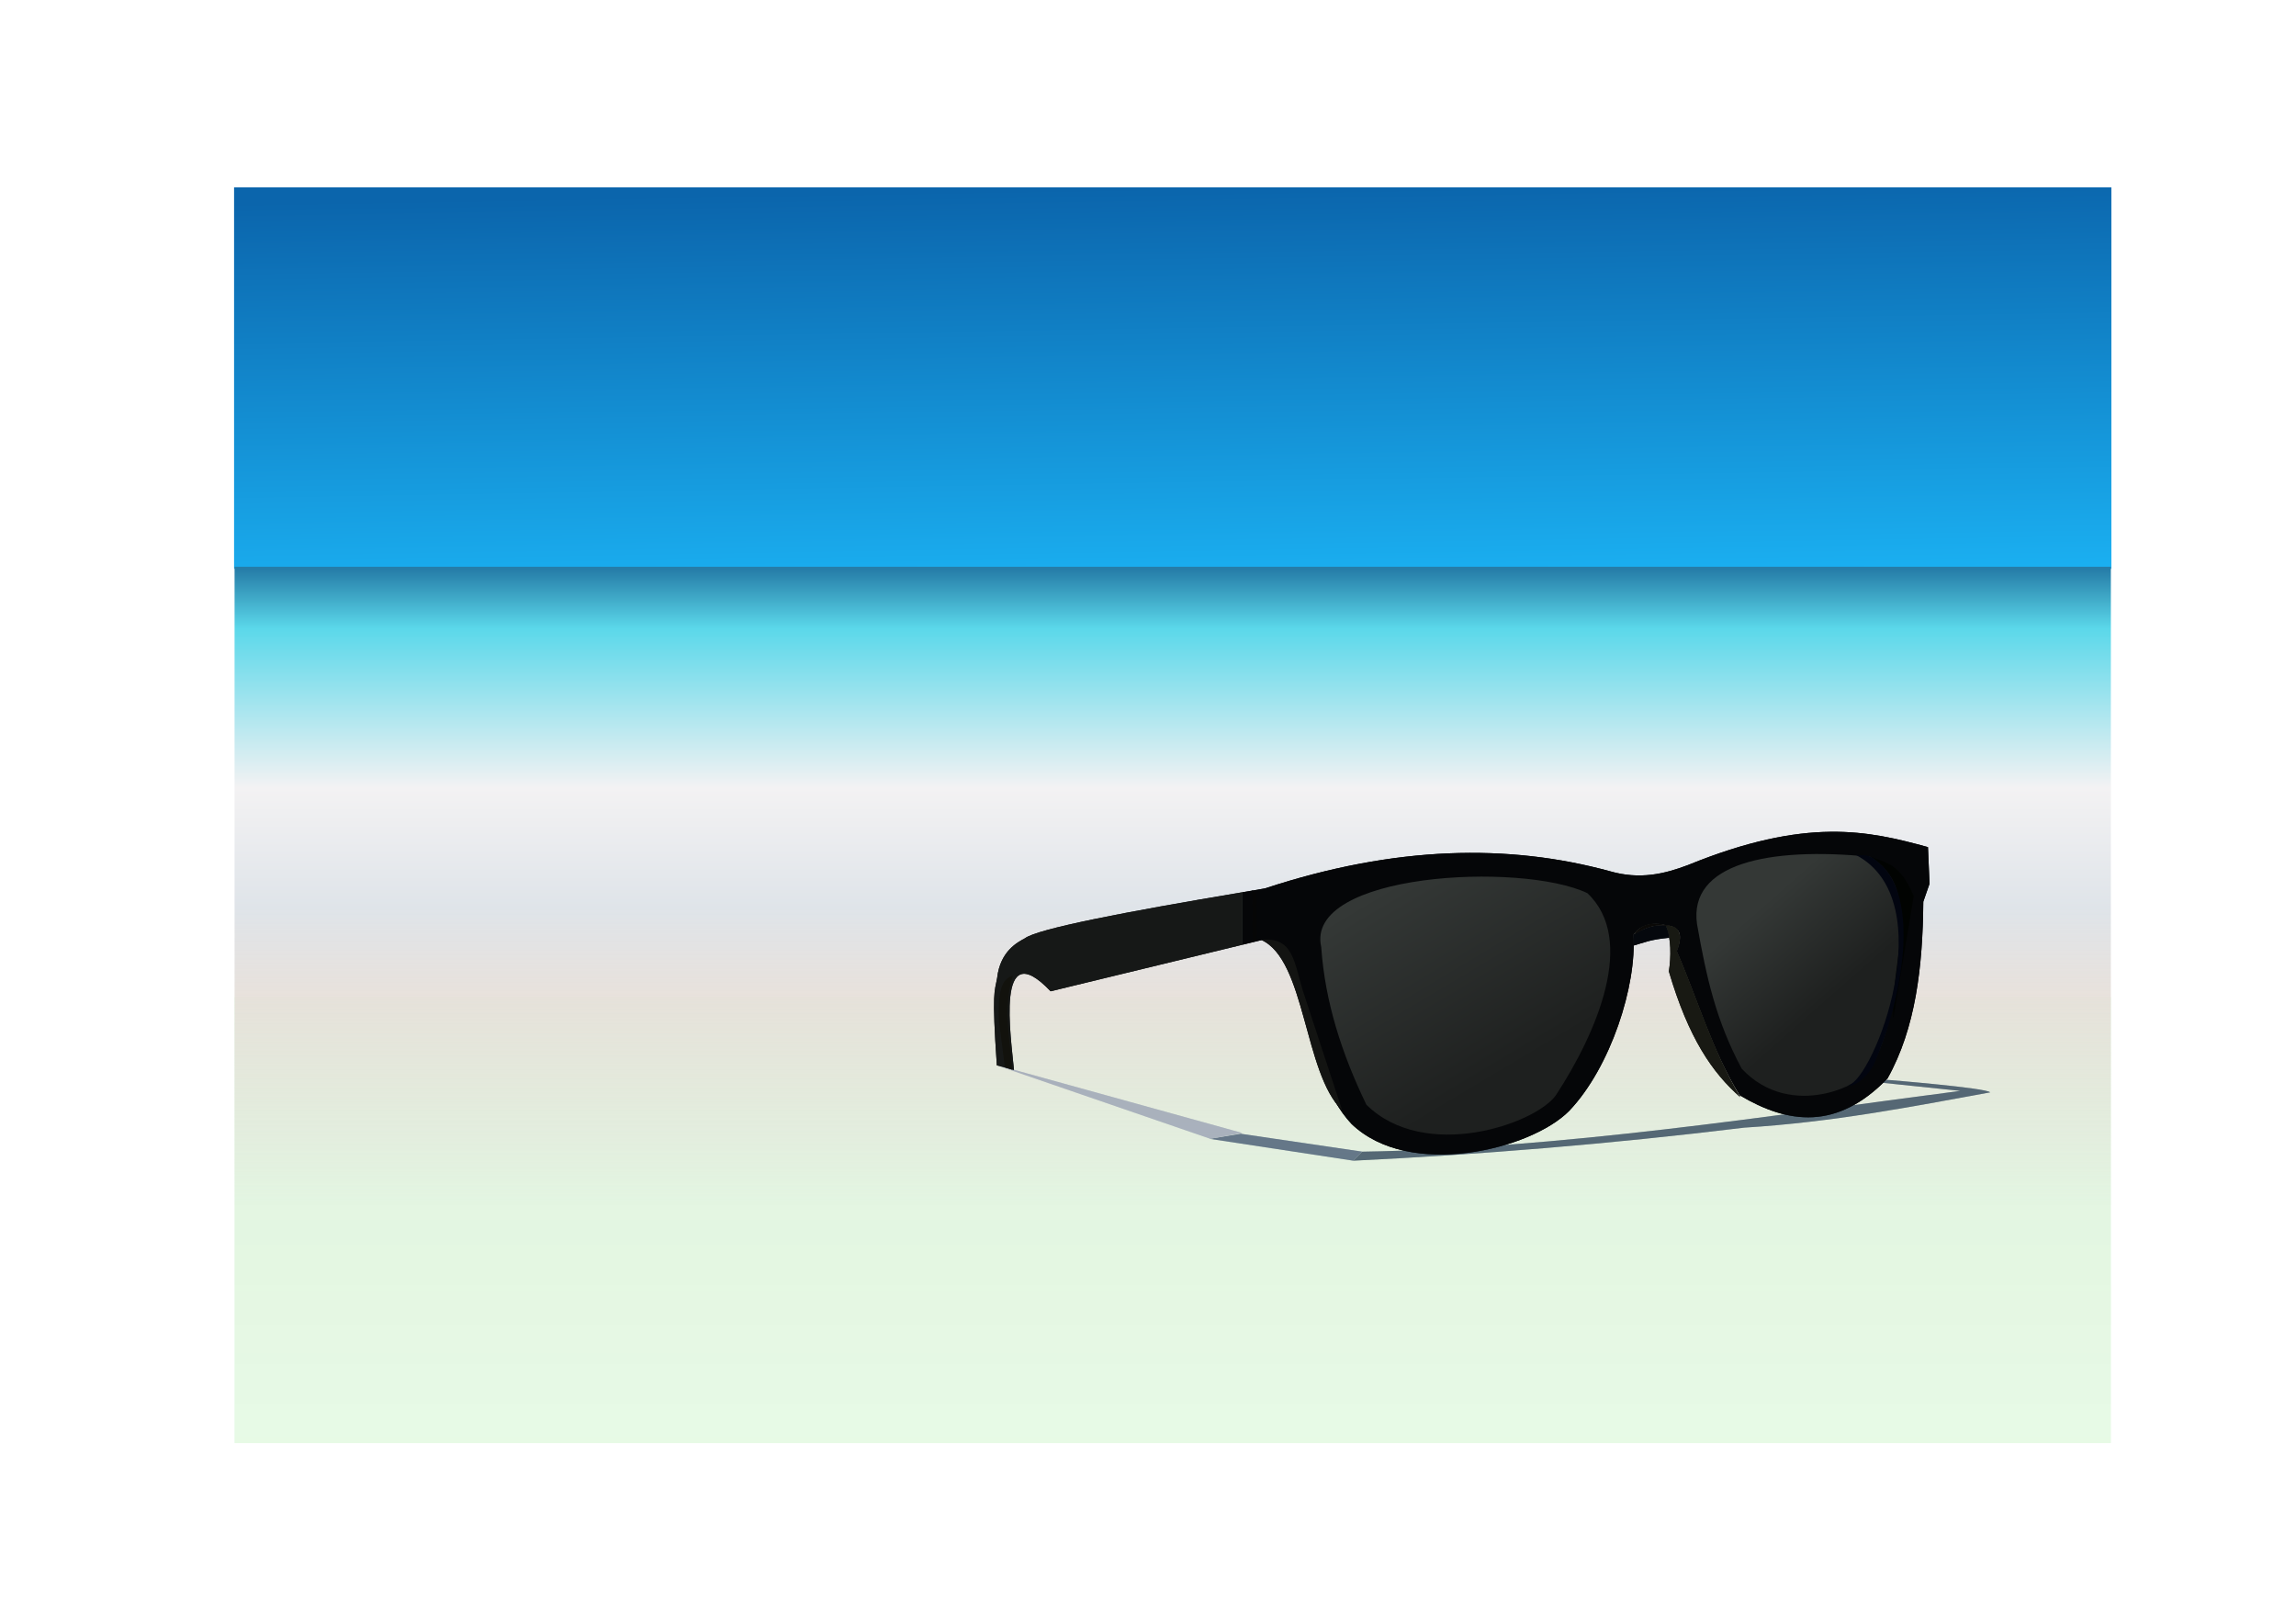 <?xml version="1.0" encoding="UTF-8" standalone="no"?>
<!-- Created with Inkscape (http://www.inkscape.org/) -->

<svg
   xmlns:dc="http://purl.org/dc/elements/1.1/"
   xmlns:cc="http://creativecommons.org/ns#"
   xmlns:rdf="http://www.w3.org/1999/02/22-rdf-syntax-ns#"
   xmlns:svg="http://www.w3.org/2000/svg"
   xmlns="http://www.w3.org/2000/svg"
   xmlns:xlink="http://www.w3.org/1999/xlink"
   xmlns:sodipodi="http://sodipodi.sourceforge.net/DTD/sodipodi-0.dtd"
   xmlns:inkscape="http://www.inkscape.org/namespaces/inkscape"
   width="297mm"
   height="210mm"
   viewBox="0 0 1052.362 744.094"
   id="svg18800"
   version="1.1"
   inkscape:version="0.91 r13725"
   sodipodi:docname="sunglass.svg">
  <defs
     id="defs18802">
    <linearGradient
       inkscape:collect="always"
       id="linearGradient19844">
      <stop
         style="stop-color:#343836;stop-opacity:1"
         offset="0"
         id="stop19846" />
      <stop
         style="stop-color:#1e201f;stop-opacity:1"
         offset="1"
         id="stop19848" />
    </linearGradient>
    <linearGradient
       inkscape:collect="always"
       id="linearGradient19498">
      <stop
         style="stop-color:#1cb7f8;stop-opacity:1"
         offset="0"
         id="stop19500" />
      <stop
         style="stop-color:#0b65ac;stop-opacity:1"
         offset="1"
         id="stop19502" />
    </linearGradient>
    <linearGradient
       inkscape:collect="always"
       id="linearGradient19480">
      <stop
         style="stop-color:#267da8;stop-opacity:1"
         offset="0"
         id="stop19482" />
      <stop
         id="stop19508"
         offset="0.068"
         style="stop-color:#5bd8ea;stop-opacity:1" />
      <stop
         id="stop19488"
         offset="0.25"
         style="stop-color:#f3f2f3;stop-opacity:1" />
      <stop
         style="stop-color:#dfe4e9;stop-opacity:1"
         offset="0.388"
         id="stop19490" />
      <stop
         id="stop19494"
         offset="0.489"
         style="stop-color:#e6dfd9;stop-opacity:0.923" />
      <stop
         style="stop-color:#e0d8d2;stop-opacity:0.226"
         offset="0.722"
         id="stop19496" />
      <stop
         style="stop-color:#f1ece6;stop-opacity:0.202"
         offset="1"
         id="stop19484" />
    </linearGradient>
    <linearGradient
       inkscape:collect="always"
       xlink:href="#linearGradient19480"
       id="linearGradient19486"
       x1="530"
       y1="246.195"
       x2="530"
       y2="646.624"
       gradientUnits="userSpaceOnUse"
       gradientTransform="translate(7.011,14.708)" />
    <linearGradient
       inkscape:collect="always"
       xlink:href="#linearGradient19498"
       id="linearGradient19510"
       x1="731.733"
       y1="593.758"
       x2="728.376"
       y2="394.123"
       gradientUnits="userSpaceOnUse"
       gradientTransform="translate(-190.864,0)" />
    <linearGradient
       inkscape:collect="always"
       xlink:href="#linearGradient19844"
       id="linearGradient19850"
       x1="605.661"
       y1="413.868"
       x2="657.243"
       y2="500.236"
       gradientUnits="userSpaceOnUse" />
    <linearGradient
       inkscape:collect="always"
       xlink:href="#linearGradient19844"
       id="linearGradient19858"
       x1="788.638"
       y1="415.34"
       x2="823.775"
       y2="455.34"
       gradientUnits="userSpaceOnUse" />
    <filter
       inkscape:menu-tooltip="Gives a transparent engraving effect with rough line and filling"
       inkscape:menu="Image Paint and Draw"
       inkscape:label="Drawing"
       style="color-interpolation-filters:sRGB;"
       id="filter19975">
      <feTurbulence
         result="result1"
         baseFrequency="0.03"
         type="fractalNoise"
         seed="0"
         numOctaves="5"
         id="feTurbulence19977" />
      <feDisplacementMap
         result="result3"
         in2="result1"
         xChannelSelector="R"
         yChannelSelector="G"
         scale="7"
         in="SourceGraphic"
         id="feDisplacementMap19979" />
      <feComposite
         result="result4"
         in="result3"
         in2="result1"
         operator="in"
         id="feComposite19981" />
      <feGaussianBlur
         result="result8"
         stdDeviation="0.7"
         in="result4"
         id="feGaussianBlur19983" />
      <feConvolveMatrix
         order="3 3"
         kernelMatrix="1 1 1 1 -8 1 1 1 1 "
         in="result8"
         divisor="1"
         targetX="1"
         targetY="1"
         preserveAlpha="true"
         result="result0"
         bias="0"
         id="feConvolveMatrix19985" />
      <feColorMatrix
         values="1"
         in="result0"
         result="result1"
         type="luminanceToAlpha"
         id="feColorMatrix19987" />
      <feComposite
         result="result11"
         operator="arithmetic"
         k2="5"
         in2="result1"
         id="feComposite19989" />
      <feGaussianBlur
         result="result7"
         in="result11"
         stdDeviation="0.5"
         id="feGaussianBlur19991" />
      <feColorMatrix
         result="result9"
         values="1 0 0 0 0 0 1 0 0 0 0 0 1 0 0 0 0 0 3 0 "
         id="feColorMatrix19993" />
      <feFlood
         flood-opacity="1"
         result="result10"
         flood-color="rgb(157,87,40)"
         id="feFlood19995" />
      <feComposite
         in2="result9"
         in="result10"
         operator="in"
         id="feComposite19997" />
      <feComposite
         in2="SourceGraphic"
         operator="in"
         id="feComposite19999"
         result="fbSourceGraphic" />
      <feColorMatrix
         result="fbSourceGraphicAlpha"
         in="fbSourceGraphic"
         values="0 0 0 -1 0 0 0 0 -1 0 0 0 0 -1 0 0 0 0 1 0"
         id="feColorMatrix20049" />
      <feGaussianBlur
         id="feGaussianBlur20051"
         in="fbSourceGraphic"
         stdDeviation="0.6"
         result="blur1" />
      <feConvolveMatrix
         id="feConvolveMatrix20053"
         in="blur1"
         targetX="1"
         targetY="1"
         order="3 3"
         kernelMatrix="0 250 0 250 -1010 250 0 250 0 "
         result="convolve1" />
      <feComposite
         id="feComposite20055"
         in2="convolve1"
         in="convolve1"
         k1="1"
         k2="1"
         k4="0"
         operator="arithmetic"
         result="composite1" />
      <feColorMatrix
         id="feColorMatrix20057"
         in="composite1"
         values="0 0 0 0 0 0 0 0 0 0 0 0 0 0 0 -0.212 -0.715 -0.072 1 0 "
         result="color1" />
      <feGaussianBlur
         id="feGaussianBlur20059"
         stdDeviation="0.6"
         result="blur2" />
      <feColorMatrix
         id="feColorMatrix20061"
         values="1 0 0 0 0 0 1 0 0 0 0 0 1 0 0 0 0 0 6 -2 "
         result="color2" />
      <feFlood
         id="feFlood20063"
         flood-color="rgb(255,255,255)"
         result="flood1" />
      <feBlend
         id="feBlend20065"
         in2="color2"
         mode="multiply"
         result="blend1" />
      <feComponentTransfer
         id="feComponentTransfer20067"
         in="blend1"
         result="component1">
        <feFuncR
           id="feFuncR20069"
           type="discrete"
           tableValues="0 1 1 1" />
        <feFuncG
           id="feFuncG20071"
           type="discrete"
           tableValues="0 1 1 1" />
        <feFuncB
           id="feFuncB20073"
           type="discrete"
           tableValues="0 1 1 1" />
      </feComponentTransfer>
      <feGaussianBlur
         id="feGaussianBlur20075"
         stdDeviation="1"
         result="blur3" />
      <feColorMatrix
         id="feColorMatrix20077"
         in="blur3"
         values="0 0 0 0 0 0 0 0 0 0 0 0 0 0 0 -0.212 -0.715 -0.072 1 0 "
         result="color3" />
      <feColorMatrix
         id="feColorMatrix20079"
         values="1 0 0 0 0 0 1 0 0 0 0 0 1 0 0 0 0 0 6 -2 "
         result="color4" />
      <feFlood
         id="feFlood20081"
         flood-color="rgb(35,35,35)"
         result="flood2" />
      <feComposite
         id="feComposite20083"
         in2="color4"
         in="flood2"
         operator="in"
         result="composite2" />
      <feComposite
         id="feComposite20085"
         in2="composite2"
         in="composite2"
         operator="arithmetic"
         k2="1"
         result="composite3" />
      <feOffset
         id="feOffset20087"
         dx="0"
         dy="0"
         result="offset1" />
      <feFlood
         id="feFlood20089"
         in="color4"
         flood-color="rgb(165,165,165)"
         result="flood3" />
      <feComposite
         id="feComposite20091"
         in2="color4"
         in="flood3"
         operator="out"
         result="composite4" />
      <feComposite
         id="feComposite20093"
         in2="composite4"
         in="composite4"
         operator="arithmetic"
         k2="1"
         result="composite5" />
      <feMerge
         id="feMerge20095"
         result="merge1">
        <feMergeNode
           id="feMergeNode20097"
           in="composite5" />
        <feMergeNode
           id="feMergeNode20099"
           in="offset1" />
      </feMerge>
      <feColorMatrix
         id="feColorMatrix20101"
         values="1 0 0 0 0 0 1 0 0 0 0 0 1 0 0 0 0 0 1.3 0 "
         result="color5"
         flood-opacity="0.56" />
      <feComposite
         id="feComposite20103"
         in2="fbSourceGraphic"
         in="color5"
         operator="in"
         result="composite8" />
    </filter>
    <linearGradient
       inkscape:collect="always"
       xlink:href="#linearGradient19844"
       id="linearGradient20043"
       gradientUnits="userSpaceOnUse"
       x1="605.661"
       y1="413.868"
       x2="657.243"
       y2="500.236" />
    <linearGradient
       inkscape:collect="always"
       xlink:href="#linearGradient19844"
       id="linearGradient20045"
       gradientUnits="userSpaceOnUse"
       x1="788.638"
       y1="415.34"
       x2="823.775"
       y2="455.34" />
  </defs>
  <sodipodi:namedview
     id="base"
     pagecolor="#ffffff"
     bordercolor="#666666"
     borderopacity="1.0"
     inkscape:pageopacity="0.0"
     inkscape:pageshadow="2"
     inkscape:zoom="0.35"
     inkscape:cx="287.18056"
     inkscape:cy="426.23341"
     inkscape:document-units="px"
     inkscape:current-layer="layer4"
     showgrid="false"
     inkscape:window-width="1366"
     inkscape:window-height="720"
     inkscape:window-x="0"
     inkscape:window-y="0"
     inkscape:window-maximized="1"
     inkscape:snap-bbox="false"
     inkscape:bbox-paths="true"
     inkscape:bbox-nodes="true"
     inkscape:snap-bbox-edge-midpoints="false"
     inkscape:snap-nodes="false"
     inkscape:snap-bbox-midpoints="true" />
  <g
     inkscape:label="Langit"
     inkscape:groupmode="layer"
     id="layer1"
     transform="translate(0,-308.268)"
     style="display:inline" />
  <g
     inkscape:groupmode="layer"
     id="layer3"
     inkscape:label="Laut"
     style="display:inline">
    <rect
       style="color:#000000;clip-rule:nonzero;display:inline;overflow:visible;visibility:visible;opacity:1;isolation:auto;mix-blend-mode:normal;color-interpolation:sRGB;color-interpolation-filters:linearRGB;solid-color:#000000;solid-opacity:1;fill:#68fb77;fill-opacity:0.182;fill-rule:nonzero;stroke:none;stroke-width:1;stroke-linecap:butt;stroke-linejoin:miter;stroke-miterlimit:4;stroke-dasharray:none;stroke-dashoffset:0;stroke-opacity:1;color-rendering:auto;image-rendering:auto;shape-rendering:auto;text-rendering:auto;enable-background:accumulate;filter:url(#filter19975)"
       id="rect19947"
       width="860"
       height="204.457"
       x="107.511"
       y="456.875" />
  </g>
  <g
     inkscape:groupmode="layer"
     id="layer4"
     inkscape:label="Kaca Mata">
    <g
       id="g20108">
      <rect
         y="394.123"
         x="107.287"
         height="174.817"
         width="860.449"
         id="rect19432"
         style="display:inline;color:#000000;clip-rule:nonzero;overflow:visible;visibility:visible;opacity:1;isolation:auto;mix-blend-mode:normal;color-interpolation:sRGB;color-interpolation-filters:linearRGB;solid-color:#000000;solid-opacity:1;fill:url(#linearGradient19510);fill-opacity:1;fill-rule:nonzero;stroke:none;stroke-width:0.551;stroke-linecap:butt;stroke-linejoin:miter;stroke-miterlimit:4;stroke-dasharray:none;stroke-dashoffset:0;stroke-opacity:1;color-rendering:auto;image-rendering:auto;shape-rendering:auto;text-rendering:auto;enable-background:accumulate"
         transform="translate(0,-308.268)" />
      <rect
         y="259.732"
         x="107.511"
         height="401.6"
         width="860"
         id="rect19455"
         style="display:inline;color:#000000;clip-rule:nonzero;overflow:visible;visibility:visible;opacity:1;isolation:auto;mix-blend-mode:normal;color-interpolation:sRGB;color-interpolation-filters:linearRGB;solid-color:#000000;solid-opacity:1;fill:url(#linearGradient19486);fill-opacity:1;fill-rule:nonzero;stroke:none;stroke-width:1;stroke-linecap:butt;stroke-linejoin:miter;stroke-miterlimit:4;stroke-dasharray:none;stroke-dashoffset:0;stroke-opacity:1;color-rendering:auto;image-rendering:auto;shape-rendering:auto;text-rendering:auto;enable-background:accumulate" />
      <rect
         style="display:inline;color:#000000;clip-rule:nonzero;overflow:visible;visibility:visible;opacity:1;isolation:auto;mix-blend-mode:normal;color-interpolation:sRGB;color-interpolation-filters:linearRGB;solid-color:#000000;solid-opacity:1;fill:url(#linearGradient19486);fill-opacity:1;fill-rule:nonzero;stroke:none;stroke-width:1;stroke-linecap:butt;stroke-linejoin:miter;stroke-miterlimit:4;stroke-dasharray:none;stroke-dashoffset:0;stroke-opacity:1;color-rendering:auto;image-rendering:auto;shape-rendering:auto;text-rendering:auto;enable-background:accumulate"
         id="rect20047"
         width="860"
         height="401.6"
         x="107.511"
         y="259.732" />
      <g
         transform="translate(18.183,4.3420096e-7)"
         id="g20005">
        <g
           id="g19860">
          <g
             style="opacity:0.5"
             transform="translate(986.927,9.04)"
             id="g19777">
            <path
               transform="translate(0,-308.268)"
               style="color:#000000;clip-rule:nonzero;display:inline;overflow:visible;visibility:visible;opacity:1;isolation:auto;mix-blend-mode:normal;color-interpolation:sRGB;color-interpolation-filters:linearRGB;solid-color:#000000;solid-opacity:1;fill:#3c506c;fill-opacity:1;fill-rule:evenodd;stroke:none;stroke-width:0.1;stroke-linecap:butt;stroke-linejoin:miter;stroke-miterlimit:4;stroke-dasharray:none;stroke-dashoffset:0;stroke-opacity:1;color-rendering:auto;image-rendering:auto;shape-rendering:auto;text-rendering:auto;enable-background:accumulate"
               d="m -380.703,826.994 -55.725,-8.203 -14.286,2.321 65.871,10.022 z"
               id="path19771"
               inkscape:connector-curvature="0"
               sodipodi:nodetypes="ccccc" />
            <path
               sodipodi:nodetypes="ccccc"
               transform="translate(0,-308.268)"
               style="color:#000000;clip-rule:nonzero;display:inline;overflow:visible;visibility:visible;opacity:1;isolation:auto;mix-blend-mode:normal;color-interpolation:sRGB;color-interpolation-filters:linearRGB;solid-color:#000000;solid-opacity:1;fill:#959eb1;fill-opacity:1;fill-rule:evenodd;stroke:none;stroke-width:0.1;stroke-linecap:butt;stroke-linejoin:miter;stroke-miterlimit:4;stroke-dasharray:none;stroke-dashoffset:0;stroke-opacity:1;color-rendering:auto;image-rendering:auto;shape-rendering:auto;text-rendering:auto;enable-background:accumulate"
               d="m -435.714,818.434 -104.634,-28.961 -7.85,-2.017 97.841,33.657 z"
               id="path19773"
               inkscape:connector-curvature="0" />
            <path
               style="color:#000000;clip-rule:nonzero;display:inline;overflow:visible;visibility:visible;opacity:1;isolation:auto;mix-blend-mode:normal;color-interpolation:sRGB;color-interpolation-filters:linearRGB;solid-color:#000000;solid-opacity:1;fill:#253b51;fill-opacity:1;fill-rule:evenodd;stroke:none;stroke-width:0.1;stroke-linecap:butt;stroke-linejoin:miter;stroke-miterlimit:4;stroke-dasharray:none;stroke-dashoffset:0;stroke-opacity:1;color-rendering:auto;image-rendering:auto;shape-rendering:auto;text-rendering:auto;enable-background:accumulate"
               d="m -384.868,522.871 c 58.039,-2.813 117.014,-7.563 179.302,-15.152 40.44,-2.492 76.332,-9.531 112.632,-16.162 -1.468,-2.048 -47.169,-5.73 -47.169,-5.73 l -3.454,1.209 36.95,3.846 c -87.896,11.454 -182.99,26.386 -274.107,27.857 z"
               id="path19769"
               inkscape:connector-curvature="0"
               sodipodi:nodetypes="cccccccc" />
          </g>
          <path
             inkscape:connector-curvature="0"
             id="path19515"
             d="m 820.639,381.188 c -17.286,0.22 -37.953,4.149 -65.141,15.236 -10.793,4.103 -22.091,6.768 -35.713,2.855 -46.427,-12.707 -98.462,-11.797 -158.215,7.857 -3.707,0.612 -6.724,1.158 -10.305,1.758 l 0,24.055 9.232,-2.24 c 19.732,7.803 17.8,59.725 40.715,84.285 26.541,25.657 82.316,11.85 99.822,-5.893 19.053,-19.97 31.071,-57.609 29.441,-80.756 2.992,-4.372 8.365,-6.038 14.98,-4.391 5.036,0.58 8.55,2.681 4.92,11.928 9.6,22.034 16.075,45.218 28.871,66.076 22.156,13.162 44.575,16.125 67.68,-7.68 12.952,-23.089 16.186,-51.291 16.428,-81.07 l 2.857,-8.215 -0.715,-16.785 c -13.668,-3.752 -27.573,-7.241 -44.859,-7.021 z"
             style="color:#000000;clip-rule:nonzero;display:inline;overflow:visible;visibility:visible;opacity:1;isolation:auto;mix-blend-mode:normal;color-interpolation:sRGB;color-interpolation-filters:linearRGB;solid-color:#000000;solid-opacity:1;fill:#050608;fill-opacity:1;fill-rule:evenodd;stroke:none;stroke-width:0.1;stroke-linecap:butt;stroke-linejoin:miter;stroke-miterlimit:4;stroke-dasharray:none;stroke-dashoffset:0;stroke-opacity:1;color-rendering:auto;image-rendering:auto;shape-rendering:auto;text-rendering:auto;enable-background:accumulate" />
          <path
             sodipodi:nodetypes="ccccc"
             inkscape:connector-curvature="0"
             id="path19513"
             d="m 587.404,434.052 c 1.727,25.11 9.473,49.017 20.708,72.226 26.653,26.237 77.227,8.97 86.812,-4.311 18.993,-29.01 37.001,-71.436 14.456,-92.664 -30.345,-14.451 -129.739,-9.272 -121.976,24.749 z"
             style="color:#000000;clip-rule:nonzero;display:inline;overflow:visible;visibility:visible;opacity:1;isolation:auto;mix-blend-mode:normal;color-interpolation:sRGB;color-interpolation-filters:linearRGB;solid-color:#000000;solid-opacity:1;fill:url(#linearGradient20043);fill-opacity:1;fill-rule:evenodd;stroke:none;stroke-width:0.1;stroke-linecap:butt;stroke-linejoin:miter;stroke-miterlimit:4;stroke-dasharray:none;stroke-dashoffset:0;stroke-opacity:1;color-rendering:auto;image-rendering:auto;shape-rendering:auto;text-rendering:auto;enable-background:accumulate" />
          <path
             sodipodi:nodetypes="cccccc"
             inkscape:connector-curvature="0"
             id="path19517"
             d="m 759.635,423.445 c 4.349,24.606 8.741,44.359 20.481,66.277 22.424,24.064 57.445,7.551 60.331,-2.385 8.129,-15.84 10.379,-34.032 11.869,-52.528 3.266,-29.083 -4.764,-36.203 -13.385,-42.174 -46.668,-4.673 -83.176,3.195 -79.297,30.81 z"
             style="color:#000000;clip-rule:nonzero;display:inline;overflow:visible;visibility:visible;opacity:1;isolation:auto;mix-blend-mode:normal;color-interpolation:sRGB;color-interpolation-filters:linearRGB;solid-color:#000000;solid-opacity:1;fill:url(#linearGradient20045);fill-opacity:1;fill-rule:evenodd;stroke:none;stroke-width:0.1;stroke-linecap:butt;stroke-linejoin:miter;stroke-miterlimit:4;stroke-dasharray:none;stroke-dashoffset:0;stroke-opacity:1;color-rendering:auto;image-rendering:auto;shape-rendering:auto;text-rendering:auto;enable-background:accumulate" />
          <path
             sodipodi:nodetypes="cccc"
             inkscape:connector-curvature="0"
             id="path19523"
             d="m 839.016,392.439 c 24.932,15.422 8.995,48.659 10.607,74.246 l 9.344,-56.063 c -6.65,-15.777 -13.3,-15.082 -19.951,-18.183 z"
             style="color:#000000;clip-rule:nonzero;display:inline;overflow:visible;visibility:visible;opacity:1;isolation:auto;mix-blend-mode:normal;color-interpolation:sRGB;color-interpolation-filters:linearRGB;solid-color:#000000;solid-opacity:1;fill:#010301;fill-opacity:1;fill-rule:evenodd;stroke:none;stroke-width:0.1;stroke-linecap:butt;stroke-linejoin:miter;stroke-miterlimit:4;stroke-dasharray:none;stroke-dashoffset:0;stroke-opacity:1;color-rendering:auto;image-rendering:auto;shape-rendering:auto;text-rendering:auto;enable-background:accumulate" />
          <path
             sodipodi:nodetypes="ccccc"
             inkscape:connector-curvature="0"
             id="path19519"
             d="m 756.529,399.511 -4.464,24.821 -5.714,-2.143 0.893,-20.714 z"
             style="color:#000000;clip-rule:nonzero;display:inline;overflow:visible;visibility:visible;opacity:1;isolation:auto;mix-blend-mode:normal;color-interpolation:sRGB;color-interpolation-filters:linearRGB;solid-color:#000000;solid-opacity:1;fill:none;fill-opacity:1;fill-rule:evenodd;stroke:none;stroke-width:0.1;stroke-linecap:butt;stroke-linejoin:miter;stroke-miterlimit:4;stroke-dasharray:none;stroke-dashoffset:0;stroke-opacity:1;color-rendering:auto;image-rendering:auto;shape-rendering:auto;text-rendering:auto;enable-background:accumulate" />
          <path
             inkscape:connector-curvature="0"
             id="path19527"
             d="m 555.802,408.008 1.768,1.641 0.253,20.834 c 0,0 -2.399,1.136 -2.02,0.631 0.379,-0.505 0,-23.107 0,-23.107 z"
             style="color:#000000;clip-rule:nonzero;display:inline;overflow:visible;visibility:visible;opacity:1;isolation:auto;mix-blend-mode:normal;color-interpolation:sRGB;color-interpolation-filters:linearRGB;solid-color:#000000;solid-opacity:1;fill:#060606;fill-opacity:1;fill-rule:evenodd;stroke:none;stroke-width:0.1;stroke-linecap:butt;stroke-linejoin:miter;stroke-miterlimit:4;stroke-dasharray:none;stroke-dashoffset:0;stroke-opacity:1;color-rendering:auto;image-rendering:auto;shape-rendering:auto;text-rendering:auto;enable-background:accumulate" />
          <path
             sodipodi:nodetypes="cccc"
             inkscape:connector-curvature="0"
             id="path19525"
             d="m 559.839,430.703 c 20.503,9.037 19.576,61.297 37.123,78.034 l -17.93,-54.548 c -4.075,-13.013 -4.282,-25.047 -19.193,-23.486 z"
             style="color:#000000;clip-rule:nonzero;display:inline;overflow:visible;visibility:visible;opacity:1;isolation:auto;mix-blend-mode:normal;color-interpolation:sRGB;color-interpolation-filters:linearRGB;solid-color:#000000;solid-opacity:1;fill:#131412;fill-opacity:1;fill-rule:evenodd;stroke:none;stroke-width:0.1;stroke-linecap:butt;stroke-linejoin:miter;stroke-miterlimit:4;stroke-dasharray:none;stroke-dashoffset:0;stroke-opacity:1;color-rendering:auto;image-rendering:auto;shape-rendering:auto;text-rendering:auto;enable-background:accumulate" />
          <path
             inkscape:connector-curvature="0"
             id="path19651"
             d="m 551.266,432.949 0,-24.055 c -54.159,9.071 -93.895,16.736 -99.695,21.1 -3.172,1.744 -11.319,5.727 -12.723,18.193 -1.132,6.539 -2.496,5.533 -0.135,40.021 l 7.857,2.143 c -1.304,-14.669 -8.782,-63.003 16.785,-36.072 l 87.91,-21.33 z"
             style="color:#000000;clip-rule:nonzero;display:inline;overflow:visible;visibility:visible;opacity:1;isolation:auto;mix-blend-mode:normal;color-interpolation:sRGB;color-interpolation-filters:linearRGB;solid-color:#000000;solid-opacity:1;fill:#161817;fill-opacity:1;fill-rule:evenodd;stroke:none;stroke-width:0.1;stroke-linecap:butt;stroke-linejoin:miter;stroke-miterlimit:4;stroke-dasharray:none;stroke-dashoffset:0;stroke-opacity:1;color-rendering:auto;image-rendering:auto;shape-rendering:auto;text-rendering:auto;enable-background:accumulate" />
          <path
             sodipodi:nodetypes="ccccc"
             inkscape:connector-curvature="0"
             id="path19529"
             d="m 442.402,489.07 3.409,1.136 c -1.131,-14.208 -4.386,-28.089 0.253,-43.184 -3.597,1.5 -7.04,3.565 -6.44,20.456 z"
             style="color:#000000;clip-rule:nonzero;display:inline;overflow:visible;visibility:visible;opacity:1;isolation:auto;mix-blend-mode:normal;color-interpolation:sRGB;color-interpolation-filters:linearRGB;solid-color:#000000;solid-opacity:1;fill:#12120d;fill-opacity:1;fill-rule:evenodd;stroke:none;stroke-width:0.1;stroke-linecap:butt;stroke-linejoin:miter;stroke-miterlimit:4;stroke-dasharray:none;stroke-dashoffset:0;stroke-opacity:1;color-rendering:auto;image-rendering:auto;shape-rendering:auto;text-rendering:auto;enable-background:accumulate" />
          <path
             sodipodi:nodetypes="ccccc"
             inkscape:connector-curvature="0"
             id="path19606"
             d="m 832.317,391.723 c 40.387,20.92 8.262,103.147 -3.445,105.685 3.55,0.932 9.088,-4.846 11.502,-8.877 14.15,-32.008 21.471,-78.013 2.5,-93.214 -4.901,-4.679 -7.145,-2.956 -10.556,-3.593 z"
             style="color:#000000;clip-rule:nonzero;display:inline;overflow:visible;visibility:visible;opacity:1;isolation:auto;mix-blend-mode:normal;color-interpolation:sRGB;color-interpolation-filters:linearRGB;solid-color:#000000;solid-opacity:1;fill:#020510;fill-opacity:1;fill-rule:evenodd;stroke:none;stroke-width:0.1;stroke-linecap:butt;stroke-linejoin:miter;stroke-miterlimit:4;stroke-dasharray:none;stroke-dashoffset:0;stroke-opacity:1;color-rendering:auto;image-rendering:auto;shape-rendering:auto;text-rendering:auto;enable-background:accumulate" />
          <path
             sodipodi:nodetypes="ccccc"
             inkscape:connector-curvature="0"
             id="path19623"
             d="m 745.373,424.245 c 10.385,-0.537 5.037,11.63 5.037,11.63 9.623,22.342 16.434,45.89 29.07,66.941 -12.789,-11.151 -23.751,-27.083 -32.751,-57.657 1.045,-6.586 1.083,-15.362 -1.356,-20.915 z"
             style="color:#000000;clip-rule:nonzero;display:inline;overflow:visible;visibility:visible;opacity:1;isolation:auto;mix-blend-mode:normal;color-interpolation:sRGB;color-interpolation-filters:linearRGB;solid-color:#000000;solid-opacity:1;fill:#181913;fill-opacity:1;fill-rule:evenodd;stroke:none;stroke-width:0.1;stroke-linecap:butt;stroke-linejoin:miter;stroke-miterlimit:4;stroke-dasharray:none;stroke-dashoffset:0;stroke-opacity:1;color-rendering:auto;image-rendering:auto;shape-rendering:auto;text-rendering:auto;enable-background:accumulate" />
          <path
             sodipodi:nodetypes="ccccc"
             inkscape:connector-curvature="0"
             id="path19625"
             d="m 730.466,428.327 0.095,4.988 c 4.607,-1.257 7.369,-2.748 16.352,-3.567 -0.544,-3.665 -0.993,-3.777 -1.485,-5.49 -4.735,-0.914 -10.227,1.133 -14.962,4.069 z"
             style="color:#000000;clip-rule:nonzero;display:inline;overflow:visible;visibility:visible;opacity:1;isolation:auto;mix-blend-mode:normal;color-interpolation:sRGB;color-interpolation-filters:linearRGB;solid-color:#000000;solid-opacity:1;fill:#05080d;fill-opacity:1;fill-rule:evenodd;stroke:none;stroke-width:0.1;stroke-linecap:butt;stroke-linejoin:miter;stroke-miterlimit:4;stroke-dasharray:none;stroke-dashoffset:0;stroke-opacity:1;color-rendering:auto;image-rendering:auto;shape-rendering:auto;text-rendering:auto;enable-background:accumulate" />
          <path
             sodipodi:nodetypes="cccc"
             inkscape:connector-curvature="0"
             id="path19642"
             d="m 730.498,428.275 c 2.804,-1.445 8.336,-5.155 15.058,-3.977 1.915,0.063 1.894,-0.042 -0.063,-0.316 -11.012,-2.653 -13.796,3.412 -14.994,4.293 z"
             style="color:#000000;clip-rule:nonzero;display:inline;overflow:visible;visibility:visible;opacity:1;isolation:auto;mix-blend-mode:normal;color-interpolation:sRGB;color-interpolation-filters:linearRGB;solid-color:#000000;solid-opacity:1;fill:#0a0907;fill-opacity:1;fill-rule:evenodd;stroke:none;stroke-width:0.1;stroke-linecap:butt;stroke-linejoin:miter;stroke-miterlimit:4;stroke-dasharray:none;stroke-dashoffset:0;stroke-opacity:1;color-rendering:auto;image-rendering:auto;shape-rendering:auto;text-rendering:auto;enable-background:accumulate" />
        </g>
        <g
           id="g19879">
          <g
             id="g19881"
             transform="translate(986.927,9.04)"
             style="opacity:0.5">
            <path
               sodipodi:nodetypes="ccccc"
               inkscape:connector-curvature="0"
               id="path19883"
               d="m -380.703,826.994 -55.725,-8.203 -14.286,2.321 65.871,10.022 z"
               style="color:#000000;clip-rule:nonzero;display:inline;overflow:visible;visibility:visible;opacity:1;isolation:auto;mix-blend-mode:normal;color-interpolation:sRGB;color-interpolation-filters:linearRGB;solid-color:#000000;solid-opacity:1;fill:#3c506c;fill-opacity:1;fill-rule:evenodd;stroke:none;stroke-width:0.1;stroke-linecap:butt;stroke-linejoin:miter;stroke-miterlimit:4;stroke-dasharray:none;stroke-dashoffset:0;stroke-opacity:1;color-rendering:auto;image-rendering:auto;shape-rendering:auto;text-rendering:auto;enable-background:accumulate"
               transform="translate(0,-308.268)" />
            <path
               inkscape:connector-curvature="0"
               id="path19885"
               d="m -435.714,818.434 -104.634,-28.961 -7.85,-2.017 97.841,33.657 z"
               style="color:#000000;clip-rule:nonzero;display:inline;overflow:visible;visibility:visible;opacity:1;isolation:auto;mix-blend-mode:normal;color-interpolation:sRGB;color-interpolation-filters:linearRGB;solid-color:#000000;solid-opacity:1;fill:#959eb1;fill-opacity:1;fill-rule:evenodd;stroke:none;stroke-width:0.1;stroke-linecap:butt;stroke-linejoin:miter;stroke-miterlimit:4;stroke-dasharray:none;stroke-dashoffset:0;stroke-opacity:1;color-rendering:auto;image-rendering:auto;shape-rendering:auto;text-rendering:auto;enable-background:accumulate"
               transform="translate(0,-308.268)"
               sodipodi:nodetypes="ccccc" />
            <path
               sodipodi:nodetypes="cccccccc"
               inkscape:connector-curvature="0"
               id="path19887"
               d="m -384.868,522.871 c 58.039,-2.813 117.014,-7.563 179.302,-15.152 40.44,-2.492 76.332,-9.531 112.632,-16.162 -1.468,-2.048 -47.169,-5.73 -47.169,-5.73 l -3.454,1.209 36.95,3.846 c -87.896,11.454 -182.99,26.386 -274.107,27.857 z"
               style="color:#000000;clip-rule:nonzero;display:inline;overflow:visible;visibility:visible;opacity:1;isolation:auto;mix-blend-mode:normal;color-interpolation:sRGB;color-interpolation-filters:linearRGB;solid-color:#000000;solid-opacity:1;fill:#253b51;fill-opacity:1;fill-rule:evenodd;stroke:none;stroke-width:0.1;stroke-linecap:butt;stroke-linejoin:miter;stroke-miterlimit:4;stroke-dasharray:none;stroke-dashoffset:0;stroke-opacity:1;color-rendering:auto;image-rendering:auto;shape-rendering:auto;text-rendering:auto;enable-background:accumulate" />
          </g>
          <path
             style="color:#000000;clip-rule:nonzero;display:inline;overflow:visible;visibility:visible;opacity:1;isolation:auto;mix-blend-mode:normal;color-interpolation:sRGB;color-interpolation-filters:linearRGB;solid-color:#000000;solid-opacity:1;fill:#050608;fill-opacity:1;fill-rule:evenodd;stroke:none;stroke-width:0.1;stroke-linecap:butt;stroke-linejoin:miter;stroke-miterlimit:4;stroke-dasharray:none;stroke-dashoffset:0;stroke-opacity:1;color-rendering:auto;image-rendering:auto;shape-rendering:auto;text-rendering:auto;enable-background:accumulate"
             d="m 820.639,381.188 c -17.286,0.22 -37.953,4.149 -65.141,15.236 -10.793,4.103 -22.091,6.768 -35.713,2.855 -46.427,-12.707 -98.462,-11.797 -158.215,7.857 -3.707,0.612 -6.724,1.158 -10.305,1.758 l 0,24.055 9.232,-2.24 c 19.732,7.803 17.8,59.725 40.715,84.285 26.541,25.657 82.316,11.85 99.822,-5.893 19.053,-19.97 31.071,-57.609 29.441,-80.756 2.992,-4.372 8.365,-6.038 14.98,-4.391 5.036,0.58 8.55,2.681 4.92,11.928 9.6,22.034 16.075,45.218 28.871,66.076 22.156,13.162 44.575,16.125 67.68,-7.68 12.952,-23.089 16.186,-51.291 16.428,-81.07 l 2.857,-8.215 -0.715,-16.785 c -13.668,-3.752 -27.573,-7.241 -44.859,-7.021 z"
             id="path19889"
             inkscape:connector-curvature="0" />
          <path
             style="color:#000000;clip-rule:nonzero;display:inline;overflow:visible;visibility:visible;opacity:1;isolation:auto;mix-blend-mode:normal;color-interpolation:sRGB;color-interpolation-filters:linearRGB;solid-color:#000000;solid-opacity:1;fill:url(#linearGradient19850);fill-opacity:1;fill-rule:evenodd;stroke:none;stroke-width:0.1;stroke-linecap:butt;stroke-linejoin:miter;stroke-miterlimit:4;stroke-dasharray:none;stroke-dashoffset:0;stroke-opacity:1;color-rendering:auto;image-rendering:auto;shape-rendering:auto;text-rendering:auto;enable-background:accumulate"
             d="m 587.404,434.052 c 1.727,25.11 9.473,49.017 20.708,72.226 26.653,26.237 77.227,8.97 86.812,-4.311 18.993,-29.01 37.001,-71.436 14.456,-92.664 -30.345,-14.451 -129.739,-9.272 -121.976,24.749 z"
             id="path19891"
             inkscape:connector-curvature="0"
             sodipodi:nodetypes="ccccc" />
          <path
             style="color:#000000;clip-rule:nonzero;display:inline;overflow:visible;visibility:visible;opacity:1;isolation:auto;mix-blend-mode:normal;color-interpolation:sRGB;color-interpolation-filters:linearRGB;solid-color:#000000;solid-opacity:1;fill:url(#linearGradient19858);fill-opacity:1;fill-rule:evenodd;stroke:none;stroke-width:0.1;stroke-linecap:butt;stroke-linejoin:miter;stroke-miterlimit:4;stroke-dasharray:none;stroke-dashoffset:0;stroke-opacity:1;color-rendering:auto;image-rendering:auto;shape-rendering:auto;text-rendering:auto;enable-background:accumulate"
             d="m 759.635,423.445 c 4.349,24.606 8.741,44.359 20.481,66.277 22.424,24.064 57.445,7.551 60.331,-2.385 8.129,-15.84 10.379,-34.032 11.869,-52.528 3.266,-29.083 -4.764,-36.203 -13.385,-42.174 -46.668,-4.673 -83.176,3.195 -79.297,30.81 z"
             id="path19893"
             inkscape:connector-curvature="0"
             sodipodi:nodetypes="cccccc" />
          <path
             style="color:#000000;clip-rule:nonzero;display:inline;overflow:visible;visibility:visible;opacity:1;isolation:auto;mix-blend-mode:normal;color-interpolation:sRGB;color-interpolation-filters:linearRGB;solid-color:#000000;solid-opacity:1;fill:#010301;fill-opacity:1;fill-rule:evenodd;stroke:none;stroke-width:0.1;stroke-linecap:butt;stroke-linejoin:miter;stroke-miterlimit:4;stroke-dasharray:none;stroke-dashoffset:0;stroke-opacity:1;color-rendering:auto;image-rendering:auto;shape-rendering:auto;text-rendering:auto;enable-background:accumulate"
             d="m 839.016,392.439 c 24.932,15.422 8.995,48.659 10.607,74.246 l 9.344,-56.063 c -6.65,-15.777 -13.3,-15.082 -19.951,-18.183 z"
             id="path19895"
             inkscape:connector-curvature="0"
             sodipodi:nodetypes="cccc" />
          <path
             style="color:#000000;clip-rule:nonzero;display:inline;overflow:visible;visibility:visible;opacity:1;isolation:auto;mix-blend-mode:normal;color-interpolation:sRGB;color-interpolation-filters:linearRGB;solid-color:#000000;solid-opacity:1;fill:none;fill-opacity:1;fill-rule:evenodd;stroke:none;stroke-width:0.1;stroke-linecap:butt;stroke-linejoin:miter;stroke-miterlimit:4;stroke-dasharray:none;stroke-dashoffset:0;stroke-opacity:1;color-rendering:auto;image-rendering:auto;shape-rendering:auto;text-rendering:auto;enable-background:accumulate"
             d="m 756.529,399.511 -4.464,24.821 -5.714,-2.143 0.893,-20.714 z"
             id="path19897"
             inkscape:connector-curvature="0"
             sodipodi:nodetypes="ccccc" />
          <path
             style="color:#000000;clip-rule:nonzero;display:inline;overflow:visible;visibility:visible;opacity:1;isolation:auto;mix-blend-mode:normal;color-interpolation:sRGB;color-interpolation-filters:linearRGB;solid-color:#000000;solid-opacity:1;fill:#060606;fill-opacity:1;fill-rule:evenodd;stroke:none;stroke-width:0.1;stroke-linecap:butt;stroke-linejoin:miter;stroke-miterlimit:4;stroke-dasharray:none;stroke-dashoffset:0;stroke-opacity:1;color-rendering:auto;image-rendering:auto;shape-rendering:auto;text-rendering:auto;enable-background:accumulate"
             d="m 555.802,408.008 1.768,1.641 0.253,20.834 c 0,0 -2.399,1.136 -2.02,0.631 0.379,-0.505 0,-23.107 0,-23.107 z"
             id="path19899"
             inkscape:connector-curvature="0" />
          <path
             style="color:#000000;clip-rule:nonzero;display:inline;overflow:visible;visibility:visible;opacity:1;isolation:auto;mix-blend-mode:normal;color-interpolation:sRGB;color-interpolation-filters:linearRGB;solid-color:#000000;solid-opacity:1;fill:#131412;fill-opacity:1;fill-rule:evenodd;stroke:none;stroke-width:0.1;stroke-linecap:butt;stroke-linejoin:miter;stroke-miterlimit:4;stroke-dasharray:none;stroke-dashoffset:0;stroke-opacity:1;color-rendering:auto;image-rendering:auto;shape-rendering:auto;text-rendering:auto;enable-background:accumulate"
             d="m 559.839,430.703 c 20.503,9.037 19.576,61.297 37.123,78.034 l -17.93,-54.548 c -4.075,-13.013 -4.282,-25.047 -19.193,-23.486 z"
             id="path19901"
             inkscape:connector-curvature="0"
             sodipodi:nodetypes="cccc" />
          <path
             style="color:#000000;clip-rule:nonzero;display:inline;overflow:visible;visibility:visible;opacity:1;isolation:auto;mix-blend-mode:normal;color-interpolation:sRGB;color-interpolation-filters:linearRGB;solid-color:#000000;solid-opacity:1;fill:#161817;fill-opacity:1;fill-rule:evenodd;stroke:none;stroke-width:0.1;stroke-linecap:butt;stroke-linejoin:miter;stroke-miterlimit:4;stroke-dasharray:none;stroke-dashoffset:0;stroke-opacity:1;color-rendering:auto;image-rendering:auto;shape-rendering:auto;text-rendering:auto;enable-background:accumulate"
             d="m 551.266,432.949 0,-24.055 c -54.159,9.071 -93.895,16.736 -99.695,21.1 -3.172,1.744 -11.319,5.727 -12.723,18.193 -1.132,6.539 -2.496,5.533 -0.135,40.021 l 7.857,2.143 c -1.304,-14.669 -8.782,-63.003 16.785,-36.072 l 87.91,-21.33 z"
             id="path19903"
             inkscape:connector-curvature="0" />
          <path
             style="color:#000000;clip-rule:nonzero;display:inline;overflow:visible;visibility:visible;opacity:1;isolation:auto;mix-blend-mode:normal;color-interpolation:sRGB;color-interpolation-filters:linearRGB;solid-color:#000000;solid-opacity:1;fill:#12120d;fill-opacity:1;fill-rule:evenodd;stroke:none;stroke-width:0.1;stroke-linecap:butt;stroke-linejoin:miter;stroke-miterlimit:4;stroke-dasharray:none;stroke-dashoffset:0;stroke-opacity:1;color-rendering:auto;image-rendering:auto;shape-rendering:auto;text-rendering:auto;enable-background:accumulate"
             d="m 442.402,489.07 3.409,1.136 c -1.131,-14.208 -4.386,-28.089 0.253,-43.184 -3.597,1.5 -7.04,3.565 -6.44,20.456 z"
             id="path19905"
             inkscape:connector-curvature="0"
             sodipodi:nodetypes="ccccc" />
          <path
             style="color:#000000;clip-rule:nonzero;display:inline;overflow:visible;visibility:visible;opacity:1;isolation:auto;mix-blend-mode:normal;color-interpolation:sRGB;color-interpolation-filters:linearRGB;solid-color:#000000;solid-opacity:1;fill:#020510;fill-opacity:1;fill-rule:evenodd;stroke:none;stroke-width:0.1;stroke-linecap:butt;stroke-linejoin:miter;stroke-miterlimit:4;stroke-dasharray:none;stroke-dashoffset:0;stroke-opacity:1;color-rendering:auto;image-rendering:auto;shape-rendering:auto;text-rendering:auto;enable-background:accumulate"
             d="m 832.317,391.723 c 40.387,20.92 8.262,103.147 -3.445,105.685 3.55,0.932 9.088,-4.846 11.502,-8.877 14.15,-32.008 21.471,-78.013 2.5,-93.214 -4.901,-4.679 -7.145,-2.956 -10.556,-3.593 z"
             id="path19907"
             inkscape:connector-curvature="0"
             sodipodi:nodetypes="ccccc" />
          <path
             style="color:#000000;clip-rule:nonzero;display:inline;overflow:visible;visibility:visible;opacity:1;isolation:auto;mix-blend-mode:normal;color-interpolation:sRGB;color-interpolation-filters:linearRGB;solid-color:#000000;solid-opacity:1;fill:#181913;fill-opacity:1;fill-rule:evenodd;stroke:none;stroke-width:0.1;stroke-linecap:butt;stroke-linejoin:miter;stroke-miterlimit:4;stroke-dasharray:none;stroke-dashoffset:0;stroke-opacity:1;color-rendering:auto;image-rendering:auto;shape-rendering:auto;text-rendering:auto;enable-background:accumulate"
             d="m 745.373,424.245 c 10.385,-0.537 5.037,11.63 5.037,11.63 9.623,22.342 16.434,45.89 29.07,66.941 -12.789,-11.151 -23.751,-27.083 -32.751,-57.657 1.045,-6.586 1.083,-15.362 -1.356,-20.915 z"
             id="path19909"
             inkscape:connector-curvature="0"
             sodipodi:nodetypes="ccccc" />
          <path
             style="color:#000000;clip-rule:nonzero;display:inline;overflow:visible;visibility:visible;opacity:1;isolation:auto;mix-blend-mode:normal;color-interpolation:sRGB;color-interpolation-filters:linearRGB;solid-color:#000000;solid-opacity:1;fill:#05080d;fill-opacity:1;fill-rule:evenodd;stroke:none;stroke-width:0.1;stroke-linecap:butt;stroke-linejoin:miter;stroke-miterlimit:4;stroke-dasharray:none;stroke-dashoffset:0;stroke-opacity:1;color-rendering:auto;image-rendering:auto;shape-rendering:auto;text-rendering:auto;enable-background:accumulate"
             d="m 730.466,428.327 0.095,4.988 c 4.607,-1.257 7.369,-2.748 16.352,-3.567 -0.544,-3.665 -0.993,-3.777 -1.485,-5.49 -4.735,-0.914 -10.227,1.133 -14.962,4.069 z"
             id="path19911"
             inkscape:connector-curvature="0"
             sodipodi:nodetypes="ccccc" />
          <path
             style="color:#000000;clip-rule:nonzero;display:inline;overflow:visible;visibility:visible;opacity:1;isolation:auto;mix-blend-mode:normal;color-interpolation:sRGB;color-interpolation-filters:linearRGB;solid-color:#000000;solid-opacity:1;fill:#0a0907;fill-opacity:1;fill-rule:evenodd;stroke:none;stroke-width:0.1;stroke-linecap:butt;stroke-linejoin:miter;stroke-miterlimit:4;stroke-dasharray:none;stroke-dashoffset:0;stroke-opacity:1;color-rendering:auto;image-rendering:auto;shape-rendering:auto;text-rendering:auto;enable-background:accumulate"
             d="m 730.498,428.275 c 2.804,-1.445 8.336,-5.155 15.058,-3.977 1.915,0.063 1.894,-0.042 -0.063,-0.316 -11.012,-2.653 -13.796,3.412 -14.994,4.293 z"
             id="path19913"
             inkscape:connector-curvature="0"
             sodipodi:nodetypes="cccc" />
        </g>
      </g>
    </g>
  </g>
</svg>
